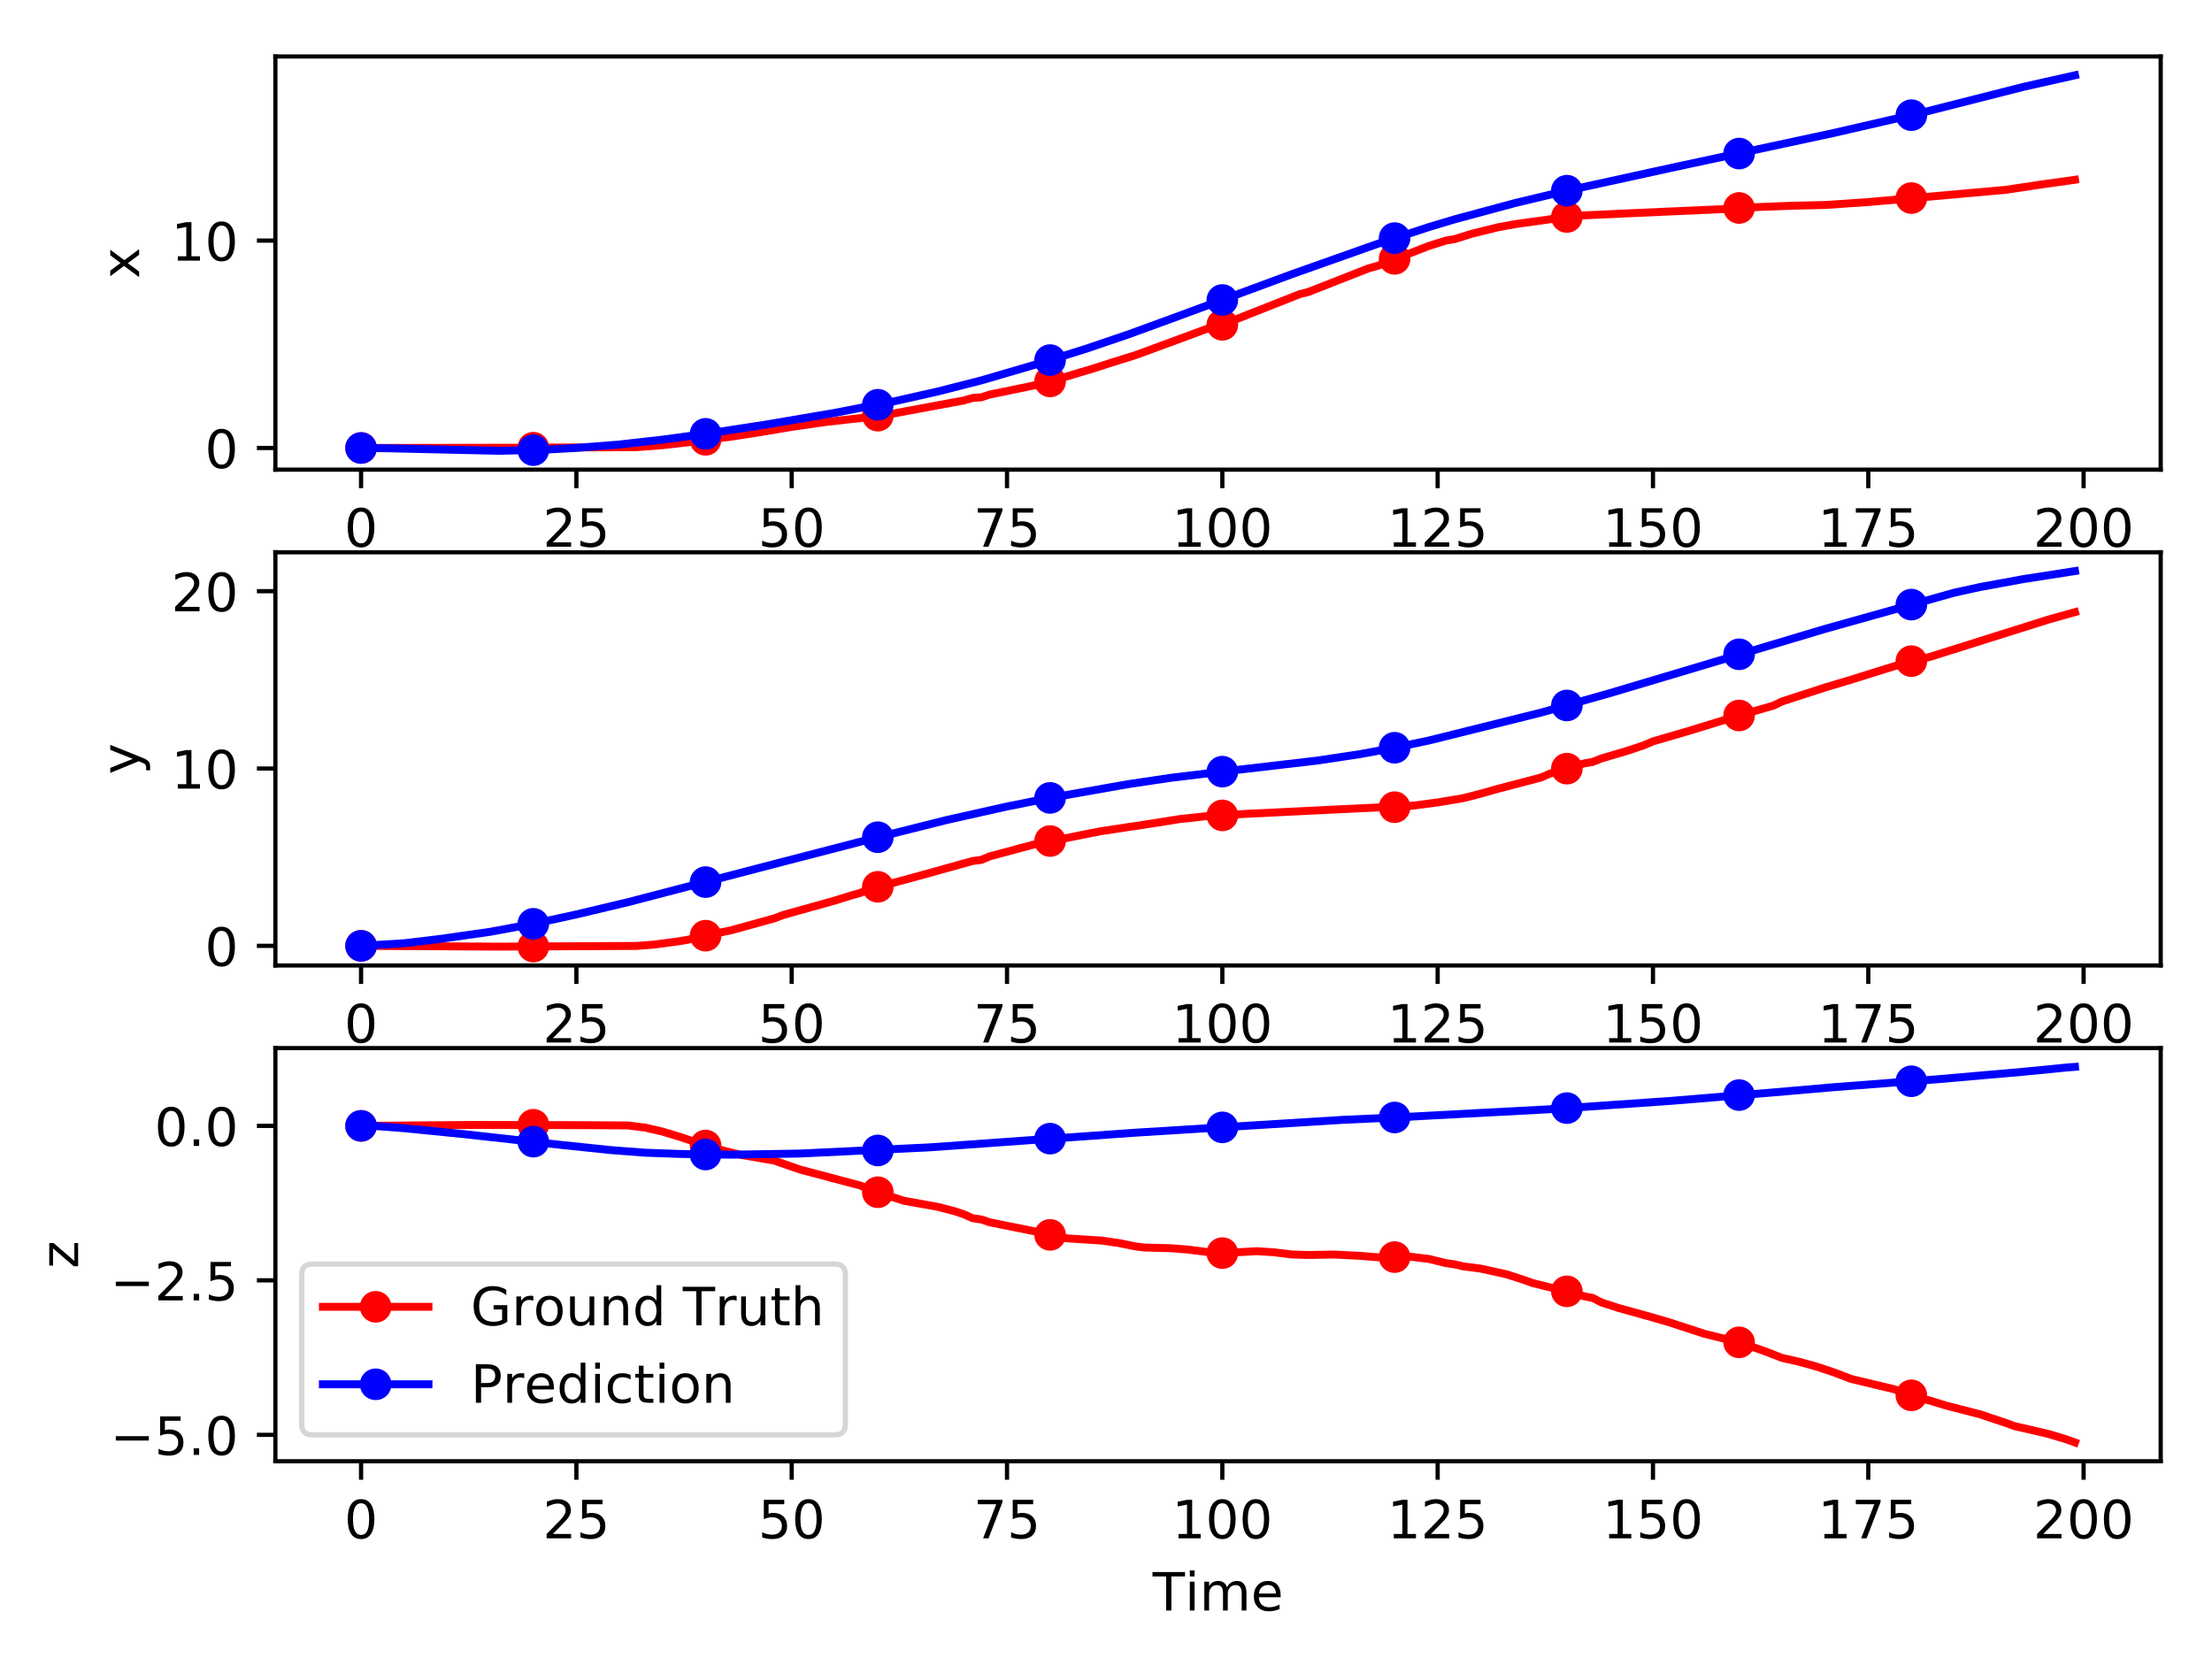 <?xml version="1.0" encoding="utf-8" standalone="no"?>
<!DOCTYPE svg PUBLIC "-//W3C//DTD SVG 1.1//EN"
  "http://www.w3.org/Graphics/SVG/1.1/DTD/svg11.dtd">
<!-- Created with matplotlib (http://matplotlib.org/) -->
<svg height="314pt" version="1.1" viewBox="0 0 419 314" width="419pt" xmlns="http://www.w3.org/2000/svg" xmlns:xlink="http://www.w3.org/1999/xlink">
 <defs>
  <style type="text/css">
*{stroke-linecap:butt;stroke-linejoin:round;}
  </style>
 </defs>
 <g id="figure_1">
  <g id="patch_1">
   <path d="M 0 314.368 
L 419.981 314.368 
L 419.981 0 
L 0 0 
z
" style="fill:#ffffff;"/>
  </g>
  <g id="axes_1">
   <g id="patch_2">
    <path d="M 52.161 88.968 
L 409.281 88.968 
L 409.281 10.7 
L 52.161 10.7 
z
" style="fill:#ffffff;"/>
   </g>
   <g id="matplotlib.axis_1">
    <g id="xtick_1">
     <g id="line2d_1">
      <defs>
       <path d="M 0 0 
L 0 3.5 
" id="m7f2a283893" style="stroke:#000000;stroke-width:0.8;"/>
      </defs>
      <g>
       <use style="stroke:#000000;stroke-width:0.8;" x="68.394" xlink:href="#m7f2a283893" y="88.968"/>
      </g>
     </g>
     <g id="text_1">
      <!-- 0 -->
      <defs>
       <path d="M 31.781 66.406 
Q 24.172 66.406 20.328 58.906 
Q 16.5 51.422 16.5 36.375 
Q 16.5 21.391 20.328 13.891 
Q 24.172 6.391 31.781 6.391 
Q 39.453 6.391 43.281 13.891 
Q 47.125 21.391 47.125 36.375 
Q 47.125 51.422 43.281 58.906 
Q 39.453 66.406 31.781 66.406 
z
M 31.781 74.219 
Q 44.047 74.219 50.516 64.516 
Q 56.984 54.828 56.984 36.375 
Q 56.984 17.969 50.516 8.266 
Q 44.047 -1.422 31.781 -1.422 
Q 19.531 -1.422 13.062 8.266 
Q 6.594 17.969 6.594 36.375 
Q 6.594 54.828 13.062 64.516 
Q 19.531 74.219 31.781 74.219 
z
" id="DejaVuSans-30"/>
      </defs>
      <g transform="translate(65.212 103.567)scale(0.1 -0.1)">
       <use xlink:href="#DejaVuSans-30"/>
      </g>
     </g>
    </g>
    <g id="xtick_2">
     <g id="line2d_2">
      <g>
       <use style="stroke:#000000;stroke-width:0.8;" x="109.179" xlink:href="#m7f2a283893" y="88.968"/>
      </g>
     </g>
     <g id="text_2">
      <!-- 25 -->
      <defs>
       <path d="M 19.188 8.297 
L 53.609 8.297 
L 53.609 0 
L 7.328 0 
L 7.328 8.297 
Q 12.938 14.109 22.625 23.891 
Q 32.328 33.688 34.812 36.531 
Q 39.547 41.844 41.422 45.531 
Q 43.312 49.219 43.312 52.781 
Q 43.312 58.594 39.234 62.25 
Q 35.156 65.922 28.609 65.922 
Q 23.969 65.922 18.812 64.312 
Q 13.672 62.703 7.812 59.422 
L 7.812 69.391 
Q 13.766 71.781 18.938 73 
Q 24.125 74.219 28.422 74.219 
Q 39.75 74.219 46.484 68.547 
Q 53.219 62.891 53.219 53.422 
Q 53.219 48.922 51.531 44.891 
Q 49.859 40.875 45.406 35.406 
Q 44.188 33.984 37.641 27.219 
Q 31.109 20.453 19.188 8.297 
z
" id="DejaVuSans-32"/>
       <path d="M 10.797 72.906 
L 49.516 72.906 
L 49.516 64.594 
L 19.828 64.594 
L 19.828 46.734 
Q 21.969 47.469 24.109 47.828 
Q 26.266 48.188 28.422 48.188 
Q 40.625 48.188 47.75 41.5 
Q 54.891 34.812 54.891 23.391 
Q 54.891 11.625 47.562 5.094 
Q 40.234 -1.422 26.906 -1.422 
Q 22.312 -1.422 17.547 -0.641 
Q 12.797 0.141 7.719 1.703 
L 7.719 11.625 
Q 12.109 9.234 16.797 8.062 
Q 21.484 6.891 26.703 6.891 
Q 35.156 6.891 40.078 11.328 
Q 45.016 15.766 45.016 23.391 
Q 45.016 31 40.078 35.438 
Q 35.156 39.891 26.703 39.891 
Q 22.75 39.891 18.812 39.016 
Q 14.891 38.141 10.797 36.281 
z
" id="DejaVuSans-35"/>
      </defs>
      <g transform="translate(102.817 103.567)scale(0.1 -0.1)">
       <use xlink:href="#DejaVuSans-32"/>
       <use x="63.623" xlink:href="#DejaVuSans-35"/>
      </g>
     </g>
    </g>
    <g id="xtick_3">
     <g id="line2d_3">
      <g>
       <use style="stroke:#000000;stroke-width:0.8;" x="149.965" xlink:href="#m7f2a283893" y="88.968"/>
      </g>
     </g>
     <g id="text_3">
      <!-- 50 -->
      <g transform="translate(143.603 103.567)scale(0.1 -0.1)">
       <use xlink:href="#DejaVuSans-35"/>
       <use x="63.623" xlink:href="#DejaVuSans-30"/>
      </g>
     </g>
    </g>
    <g id="xtick_4">
     <g id="line2d_4">
      <g>
       <use style="stroke:#000000;stroke-width:0.8;" x="190.751" xlink:href="#m7f2a283893" y="88.968"/>
      </g>
     </g>
     <g id="text_4">
      <!-- 75 -->
      <defs>
       <path d="M 8.203 72.906 
L 55.078 72.906 
L 55.078 68.703 
L 28.609 0 
L 18.312 0 
L 43.219 64.594 
L 8.203 64.594 
z
" id="DejaVuSans-37"/>
      </defs>
      <g transform="translate(184.388 103.567)scale(0.1 -0.1)">
       <use xlink:href="#DejaVuSans-37"/>
       <use x="63.623" xlink:href="#DejaVuSans-35"/>
      </g>
     </g>
    </g>
    <g id="xtick_5">
     <g id="line2d_5">
      <g>
       <use style="stroke:#000000;stroke-width:0.8;" x="231.537" xlink:href="#m7f2a283893" y="88.968"/>
      </g>
     </g>
     <g id="text_5">
      <!-- 100 -->
      <defs>
       <path d="M 12.406 8.297 
L 28.516 8.297 
L 28.516 63.922 
L 10.984 60.406 
L 10.984 69.391 
L 28.422 72.906 
L 38.281 72.906 
L 38.281 8.297 
L 54.391 8.297 
L 54.391 0 
L 12.406 0 
z
" id="DejaVuSans-31"/>
      </defs>
      <g transform="translate(221.993 103.567)scale(0.1 -0.1)">
       <use xlink:href="#DejaVuSans-31"/>
       <use x="63.623" xlink:href="#DejaVuSans-30"/>
       <use x="127.246" xlink:href="#DejaVuSans-30"/>
      </g>
     </g>
    </g>
    <g id="xtick_6">
     <g id="line2d_6">
      <g>
       <use style="stroke:#000000;stroke-width:0.8;" x="272.322" xlink:href="#m7f2a283893" y="88.968"/>
      </g>
     </g>
     <g id="text_6">
      <!-- 125 -->
      <g transform="translate(262.779 103.567)scale(0.1 -0.1)">
       <use xlink:href="#DejaVuSans-31"/>
       <use x="63.623" xlink:href="#DejaVuSans-32"/>
       <use x="127.246" xlink:href="#DejaVuSans-35"/>
      </g>
     </g>
    </g>
    <g id="xtick_7">
     <g id="line2d_7">
      <g>
       <use style="stroke:#000000;stroke-width:0.8;" x="313.108" xlink:href="#m7f2a283893" y="88.968"/>
      </g>
     </g>
     <g id="text_7">
      <!-- 150 -->
      <g transform="translate(303.564 103.567)scale(0.1 -0.1)">
       <use xlink:href="#DejaVuSans-31"/>
       <use x="63.623" xlink:href="#DejaVuSans-35"/>
       <use x="127.246" xlink:href="#DejaVuSans-30"/>
      </g>
     </g>
    </g>
    <g id="xtick_8">
     <g id="line2d_8">
      <g>
       <use style="stroke:#000000;stroke-width:0.8;" x="353.894" xlink:href="#m7f2a283893" y="88.968"/>
      </g>
     </g>
     <g id="text_8">
      <!-- 175 -->
      <g transform="translate(344.35 103.567)scale(0.1 -0.1)">
       <use xlink:href="#DejaVuSans-31"/>
       <use x="63.623" xlink:href="#DejaVuSans-37"/>
       <use x="127.246" xlink:href="#DejaVuSans-35"/>
      </g>
     </g>
    </g>
    <g id="xtick_9">
     <g id="line2d_9">
      <g>
       <use style="stroke:#000000;stroke-width:0.8;" x="394.68" xlink:href="#m7f2a283893" y="88.968"/>
      </g>
     </g>
     <g id="text_9">
      <!-- 200 -->
      <g transform="translate(385.136 103.567)scale(0.1 -0.1)">
       <use xlink:href="#DejaVuSans-32"/>
       <use x="63.623" xlink:href="#DejaVuSans-30"/>
       <use x="127.246" xlink:href="#DejaVuSans-30"/>
      </g>
     </g>
    </g>
    <g id="text_10">
     <!-- Time -->
     <defs>
      <path d="M -0.297 72.906 
L 61.375 72.906 
L 61.375 64.594 
L 35.5 64.594 
L 35.5 0 
L 25.594 0 
L 25.594 64.594 
L -0.297 64.594 
z
" id="DejaVuSans-54"/>
      <path d="M 9.422 54.688 
L 18.406 54.688 
L 18.406 0 
L 9.422 0 
z
M 9.422 75.984 
L 18.406 75.984 
L 18.406 64.594 
L 9.422 64.594 
z
" id="DejaVuSans-69"/>
      <path d="M 52 44.188 
Q 55.375 50.25 60.062 53.125 
Q 64.75 56 71.094 56 
Q 79.641 56 84.281 50.016 
Q 88.922 44.047 88.922 33.016 
L 88.922 0 
L 79.891 0 
L 79.891 32.719 
Q 79.891 40.578 77.094 44.375 
Q 74.312 48.188 68.609 48.188 
Q 61.625 48.188 57.562 43.547 
Q 53.516 38.922 53.516 30.906 
L 53.516 0 
L 44.484 0 
L 44.484 32.719 
Q 44.484 40.625 41.703 44.406 
Q 38.922 48.188 33.109 48.188 
Q 26.219 48.188 22.156 43.531 
Q 18.109 38.875 18.109 30.906 
L 18.109 0 
L 9.078 0 
L 9.078 54.688 
L 18.109 54.688 
L 18.109 46.188 
Q 21.188 51.219 25.484 53.609 
Q 29.781 56 35.688 56 
Q 41.656 56 45.828 52.969 
Q 50 49.953 52 44.188 
z
" id="DejaVuSans-6d"/>
      <path d="M 56.203 29.594 
L 56.203 25.203 
L 14.891 25.203 
Q 15.484 15.922 20.484 11.062 
Q 25.484 6.203 34.422 6.203 
Q 39.594 6.203 44.453 7.469 
Q 49.312 8.734 54.109 11.281 
L 54.109 2.781 
Q 49.266 0.734 44.188 -0.344 
Q 39.109 -1.422 33.891 -1.422 
Q 20.797 -1.422 13.156 6.188 
Q 5.516 13.812 5.516 26.812 
Q 5.516 40.234 12.766 48.109 
Q 20.016 56 32.328 56 
Q 43.359 56 49.781 48.891 
Q 56.203 41.797 56.203 29.594 
z
M 47.219 32.234 
Q 47.125 39.594 43.094 43.984 
Q 39.062 48.391 32.422 48.391 
Q 24.906 48.391 20.391 44.141 
Q 15.875 39.891 15.188 32.172 
z
" id="DejaVuSans-65"/>
     </defs>
     <g transform="translate(218.333 117.245)scale(0.1 -0.1)">
      <use xlink:href="#DejaVuSans-54"/>
      <use x="61.037" xlink:href="#DejaVuSans-69"/>
      <use x="88.82" xlink:href="#DejaVuSans-6d"/>
      <use x="186.232" xlink:href="#DejaVuSans-65"/>
     </g>
    </g>
   </g>
   <g id="matplotlib.axis_2">
    <g id="ytick_1">
     <g id="line2d_10">
      <defs>
       <path d="M 0 0 
L -3.5 0 
" id="m78c0cafad2" style="stroke:#000000;stroke-width:0.8;"/>
      </defs>
      <g>
       <use style="stroke:#000000;stroke-width:0.8;" x="52.161" xlink:href="#m78c0cafad2" y="84.863"/>
      </g>
     </g>
     <g id="text_11">
      <!-- 0 -->
      <g transform="translate(38.798 88.663)scale(0.1 -0.1)">
       <use xlink:href="#DejaVuSans-30"/>
      </g>
     </g>
    </g>
    <g id="ytick_2">
     <g id="line2d_11">
      <g>
       <use style="stroke:#000000;stroke-width:0.8;" x="52.161" xlink:href="#m78c0cafad2" y="45.576"/>
      </g>
     </g>
     <g id="text_12">
      <!-- 10 -->
      <g transform="translate(32.436 49.376)scale(0.1 -0.1)">
       <use xlink:href="#DejaVuSans-31"/>
       <use x="63.623" xlink:href="#DejaVuSans-30"/>
      </g>
     </g>
    </g>
    <g id="text_13">
     <!-- x -->
     <defs>
      <path d="M 54.891 54.688 
L 35.109 28.078 
L 55.906 0 
L 45.312 0 
L 29.391 21.484 
L 13.484 0 
L 2.875 0 
L 24.125 28.609 
L 4.688 54.688 
L 15.281 54.688 
L 29.781 35.203 
L 44.281 54.688 
z
" id="DejaVuSans-78"/>
     </defs>
     <g transform="translate(26.356 52.793)rotate(-90)scale(0.1 -0.1)">
      <use xlink:href="#DejaVuSans-78"/>
     </g>
    </g>
   </g>
   <g id="line2d_12">
    <path clip-path="url(#p1222dc8f9f)" d="M 68.394 84.863 
L 99.391 84.812 
L 120.599 84.705 
L 125.494 84.336 
L 130.388 83.782 
L 133.651 83.317 
L 138.545 82.718 
L 143.439 81.96 
L 149.965 80.863 
L 156.491 79.926 
L 163.017 79.198 
L 164.648 78.909 
L 167.911 78.581 
L 182.594 75.858 
L 184.225 75.387 
L 185.857 75.268 
L 187.488 74.743 
L 195.645 73.063 
L 198.908 72.251 
L 207.065 69.814 
L 210.328 68.76 
L 215.222 67.232 
L 229.905 61.818 
L 231.537 61.529 
L 234.8 60.22 
L 246.22 55.711 
L 247.851 55.304 
L 259.271 50.82 
L 260.902 50.376 
L 270.691 46.573 
L 273.954 45.557 
L 275.585 45.286 
L 278.848 44.264 
L 283.742 43.058 
L 287.005 42.458 
L 296.794 41.103 
L 300.057 40.797 
L 308.214 40.421 
L 326.16 39.626 
L 331.054 39.299 
L 339.211 38.982 
L 345.737 38.826 
L 353.894 38.28 
L 379.997 35.953 
L 386.522 34.97 
L 393.048 34.054 
L 393.048 34.054 
" style="fill:none;stroke:#ff0000;stroke-linecap:square;stroke-width:1.5;"/>
    <defs>
     <path d="M 0 2.5 
C 0.663 2.5 1.299 2.237 1.768 1.768 
C 2.237 1.299 2.5 0.663 2.5 0 
C 2.5 -0.663 2.237 -1.299 1.768 -1.768 
C 1.299 -2.237 0.663 -2.5 0 -2.5 
C -0.663 -2.5 -1.299 -2.237 -1.768 -1.768 
C -2.237 -1.299 -2.5 -0.663 -2.5 0 
C -2.5 0.663 -2.237 1.299 -1.768 1.768 
C -1.299 2.237 -0.663 2.5 0 2.5 
z
" id="mab4c5eee53" style="stroke:#ff0000;"/>
    </defs>
    <g clip-path="url(#p1222dc8f9f)">
     <use style="fill:#ff0000;stroke:#ff0000;" x="68.394" xlink:href="#mab4c5eee53" y="84.863"/>
     <use style="fill:#ff0000;stroke:#ff0000;" x="101.022" xlink:href="#mab4c5eee53" y="84.811"/>
     <use style="fill:#ff0000;stroke:#ff0000;" x="133.651" xlink:href="#mab4c5eee53" y="83.317"/>
     <use style="fill:#ff0000;stroke:#ff0000;" x="166.279" xlink:href="#mab4c5eee53" y="78.741"/>
     <use style="fill:#ff0000;stroke:#ff0000;" x="198.908" xlink:href="#mab4c5eee53" y="72.251"/>
     <use style="fill:#ff0000;stroke:#ff0000;" x="231.537" xlink:href="#mab4c5eee53" y="61.529"/>
     <use style="fill:#ff0000;stroke:#ff0000;" x="264.165" xlink:href="#mab4c5eee53" y="49.039"/>
     <use style="fill:#ff0000;stroke:#ff0000;" x="296.794" xlink:href="#mab4c5eee53" y="41.103"/>
     <use style="fill:#ff0000;stroke:#ff0000;" x="329.422" xlink:href="#mab4c5eee53" y="39.395"/>
     <use style="fill:#ff0000;stroke:#ff0000;" x="362.051" xlink:href="#mab4c5eee53" y="37.522"/>
    </g>
   </g>
   <g id="line2d_13">
    <path clip-path="url(#p1222dc8f9f)" d="M 68.394 84.863 
L 73.288 84.916 
L 94.497 85.401 
L 102.654 85.217 
L 109.179 84.85 
L 117.337 84.203 
L 125.494 83.285 
L 133.651 82.18 
L 145.071 80.432 
L 158.122 78.211 
L 169.542 75.985 
L 177.699 74.147 
L 185.857 72.066 
L 195.645 69.207 
L 205.434 66.164 
L 213.591 63.397 
L 221.748 60.424 
L 244.588 51.984 
L 260.902 46.207 
L 270.691 43.003 
L 275.585 41.536 
L 287.005 38.455 
L 296.794 36.122 
L 316.371 31.838 
L 347.368 25.185 
L 363.682 21.428 
L 373.471 18.949 
L 383.26 16.46 
L 393.048 14.258 
L 393.048 14.258 
" style="fill:none;stroke:#0000ff;stroke-linecap:square;stroke-width:1.5;"/>
    <defs>
     <path d="M 0 2.5 
C 0.663 2.5 1.299 2.237 1.768 1.768 
C 2.237 1.299 2.5 0.663 2.5 0 
C 2.5 -0.663 2.237 -1.299 1.768 -1.768 
C 1.299 -2.237 0.663 -2.5 0 -2.5 
C -0.663 -2.5 -1.299 -2.237 -1.768 -1.768 
C -2.237 -1.299 -2.5 -0.663 -2.5 0 
C -2.5 0.663 -2.237 1.299 -1.768 1.768 
C -1.299 2.237 -0.663 2.5 0 2.5 
z
" id="m7a06285746" style="stroke:#0000ff;"/>
    </defs>
    <g clip-path="url(#p1222dc8f9f)">
     <use style="fill:#0000ff;stroke:#0000ff;" x="68.394" xlink:href="#m7a06285746" y="84.863"/>
     <use style="fill:#0000ff;stroke:#0000ff;" x="101.022" xlink:href="#m7a06285746" y="85.276"/>
     <use style="fill:#0000ff;stroke:#0000ff;" x="133.651" xlink:href="#m7a06285746" y="82.18"/>
     <use style="fill:#0000ff;stroke:#0000ff;" x="166.279" xlink:href="#m7a06285746" y="76.673"/>
     <use style="fill:#0000ff;stroke:#0000ff;" x="198.908" xlink:href="#m7a06285746" y="68.214"/>
     <use style="fill:#0000ff;stroke:#0000ff;" x="231.537" xlink:href="#m7a06285746" y="56.826"/>
     <use style="fill:#0000ff;stroke:#0000ff;" x="264.165" xlink:href="#m7a06285746" y="45.107"/>
     <use style="fill:#0000ff;stroke:#0000ff;" x="296.794" xlink:href="#m7a06285746" y="36.122"/>
     <use style="fill:#0000ff;stroke:#0000ff;" x="329.422" xlink:href="#m7a06285746" y="29.088"/>
     <use style="fill:#0000ff;stroke:#0000ff;" x="362.051" xlink:href="#m7a06285746" y="21.814"/>
    </g>
   </g>
   <g id="patch_3">
    <path d="M 52.161 88.968 
L 52.161 10.7 
" style="fill:none;stroke:#000000;stroke-linecap:square;stroke-linejoin:miter;stroke-width:0.8;"/>
   </g>
   <g id="patch_4">
    <path d="M 409.281 88.968 
L 409.281 10.7 
" style="fill:none;stroke:#000000;stroke-linecap:square;stroke-linejoin:miter;stroke-width:0.8;"/>
   </g>
   <g id="patch_5">
    <path d="M 52.161 88.968 
L 409.281 88.968 
" style="fill:none;stroke:#000000;stroke-linecap:square;stroke-linejoin:miter;stroke-width:0.8;"/>
   </g>
   <g id="patch_6">
    <path d="M 52.161 10.7 
L 409.281 10.7 
" style="fill:none;stroke:#000000;stroke-linecap:square;stroke-linejoin:miter;stroke-width:0.8;"/>
   </g>
  </g>
  <g id="axes_2">
   <g id="patch_7">
    <path d="M 52.161 182.89 
L 409.281 182.89 
L 409.281 104.622 
L 52.161 104.622 
z
" style="fill:#ffffff;"/>
   </g>
   <g id="matplotlib.axis_3">
    <g id="xtick_10">
     <g id="line2d_14">
      <g>
       <use style="stroke:#000000;stroke-width:0.8;" x="68.394" xlink:href="#m7f2a283893" y="182.89"/>
      </g>
     </g>
     <g id="text_14">
      <!-- 0 -->
      <g transform="translate(65.212 197.489)scale(0.1 -0.1)">
       <use xlink:href="#DejaVuSans-30"/>
      </g>
     </g>
    </g>
    <g id="xtick_11">
     <g id="line2d_15">
      <g>
       <use style="stroke:#000000;stroke-width:0.8;" x="109.179" xlink:href="#m7f2a283893" y="182.89"/>
      </g>
     </g>
     <g id="text_15">
      <!-- 25 -->
      <g transform="translate(102.817 197.489)scale(0.1 -0.1)">
       <use xlink:href="#DejaVuSans-32"/>
       <use x="63.623" xlink:href="#DejaVuSans-35"/>
      </g>
     </g>
    </g>
    <g id="xtick_12">
     <g id="line2d_16">
      <g>
       <use style="stroke:#000000;stroke-width:0.8;" x="149.965" xlink:href="#m7f2a283893" y="182.89"/>
      </g>
     </g>
     <g id="text_16">
      <!-- 50 -->
      <g transform="translate(143.603 197.489)scale(0.1 -0.1)">
       <use xlink:href="#DejaVuSans-35"/>
       <use x="63.623" xlink:href="#DejaVuSans-30"/>
      </g>
     </g>
    </g>
    <g id="xtick_13">
     <g id="line2d_17">
      <g>
       <use style="stroke:#000000;stroke-width:0.8;" x="190.751" xlink:href="#m7f2a283893" y="182.89"/>
      </g>
     </g>
     <g id="text_17">
      <!-- 75 -->
      <g transform="translate(184.388 197.489)scale(0.1 -0.1)">
       <use xlink:href="#DejaVuSans-37"/>
       <use x="63.623" xlink:href="#DejaVuSans-35"/>
      </g>
     </g>
    </g>
    <g id="xtick_14">
     <g id="line2d_18">
      <g>
       <use style="stroke:#000000;stroke-width:0.8;" x="231.537" xlink:href="#m7f2a283893" y="182.89"/>
      </g>
     </g>
     <g id="text_18">
      <!-- 100 -->
      <g transform="translate(221.993 197.489)scale(0.1 -0.1)">
       <use xlink:href="#DejaVuSans-31"/>
       <use x="63.623" xlink:href="#DejaVuSans-30"/>
       <use x="127.246" xlink:href="#DejaVuSans-30"/>
      </g>
     </g>
    </g>
    <g id="xtick_15">
     <g id="line2d_19">
      <g>
       <use style="stroke:#000000;stroke-width:0.8;" x="272.322" xlink:href="#m7f2a283893" y="182.89"/>
      </g>
     </g>
     <g id="text_19">
      <!-- 125 -->
      <g transform="translate(262.779 197.489)scale(0.1 -0.1)">
       <use xlink:href="#DejaVuSans-31"/>
       <use x="63.623" xlink:href="#DejaVuSans-32"/>
       <use x="127.246" xlink:href="#DejaVuSans-35"/>
      </g>
     </g>
    </g>
    <g id="xtick_16">
     <g id="line2d_20">
      <g>
       <use style="stroke:#000000;stroke-width:0.8;" x="313.108" xlink:href="#m7f2a283893" y="182.89"/>
      </g>
     </g>
     <g id="text_20">
      <!-- 150 -->
      <g transform="translate(303.564 197.489)scale(0.1 -0.1)">
       <use xlink:href="#DejaVuSans-31"/>
       <use x="63.623" xlink:href="#DejaVuSans-35"/>
       <use x="127.246" xlink:href="#DejaVuSans-30"/>
      </g>
     </g>
    </g>
    <g id="xtick_17">
     <g id="line2d_21">
      <g>
       <use style="stroke:#000000;stroke-width:0.8;" x="353.894" xlink:href="#m7f2a283893" y="182.89"/>
      </g>
     </g>
     <g id="text_21">
      <!-- 175 -->
      <g transform="translate(344.35 197.489)scale(0.1 -0.1)">
       <use xlink:href="#DejaVuSans-31"/>
       <use x="63.623" xlink:href="#DejaVuSans-37"/>
       <use x="127.246" xlink:href="#DejaVuSans-35"/>
      </g>
     </g>
    </g>
    <g id="xtick_18">
     <g id="line2d_22">
      <g>
       <use style="stroke:#000000;stroke-width:0.8;" x="394.68" xlink:href="#m7f2a283893" y="182.89"/>
      </g>
     </g>
     <g id="text_22">
      <!-- 200 -->
      <g transform="translate(385.136 197.489)scale(0.1 -0.1)">
       <use xlink:href="#DejaVuSans-32"/>
       <use x="63.623" xlink:href="#DejaVuSans-30"/>
       <use x="127.246" xlink:href="#DejaVuSans-30"/>
      </g>
     </g>
    </g>
    <g id="text_23">
     <!-- Time -->
     <g transform="translate(218.333 211.167)scale(0.1 -0.1)">
      <use xlink:href="#DejaVuSans-54"/>
      <use x="61.037" xlink:href="#DejaVuSans-69"/>
      <use x="88.82" xlink:href="#DejaVuSans-6d"/>
      <use x="186.232" xlink:href="#DejaVuSans-65"/>
     </g>
    </g>
   </g>
   <g id="matplotlib.axis_4">
    <g id="ytick_3">
     <g id="line2d_23">
      <g>
       <use style="stroke:#000000;stroke-width:0.8;" x="52.161" xlink:href="#m78c0cafad2" y="179.176"/>
      </g>
     </g>
     <g id="text_24">
      <!-- 0 -->
      <g transform="translate(38.798 182.975)scale(0.1 -0.1)">
       <use xlink:href="#DejaVuSans-30"/>
      </g>
     </g>
    </g>
    <g id="ytick_4">
     <g id="line2d_24">
      <g>
       <use style="stroke:#000000;stroke-width:0.8;" x="52.161" xlink:href="#m78c0cafad2" y="145.583"/>
      </g>
     </g>
     <g id="text_25">
      <!-- 10 -->
      <g transform="translate(32.436 149.383)scale(0.1 -0.1)">
       <use xlink:href="#DejaVuSans-31"/>
       <use x="63.623" xlink:href="#DejaVuSans-30"/>
      </g>
     </g>
    </g>
    <g id="ytick_5">
     <g id="line2d_25">
      <g>
       <use style="stroke:#000000;stroke-width:0.8;" x="52.161" xlink:href="#m78c0cafad2" y="111.991"/>
      </g>
     </g>
     <g id="text_26">
      <!-- 20 -->
      <g transform="translate(32.436 115.79)scale(0.1 -0.1)">
       <use xlink:href="#DejaVuSans-32"/>
       <use x="63.623" xlink:href="#DejaVuSans-30"/>
      </g>
     </g>
    </g>
    <g id="text_27">
     <!-- y -->
     <defs>
      <path d="M 32.172 -5.078 
Q 28.375 -14.844 24.75 -17.812 
Q 21.141 -20.797 15.094 -20.797 
L 7.906 -20.797 
L 7.906 -13.281 
L 13.188 -13.281 
Q 16.891 -13.281 18.938 -11.516 
Q 21 -9.766 23.484 -3.219 
L 25.094 0.875 
L 2.984 54.688 
L 12.5 54.688 
L 29.594 11.922 
L 46.688 54.688 
L 56.203 54.688 
z
" id="DejaVuSans-79"/>
     </defs>
     <g transform="translate(26.356 146.715)rotate(-90)scale(0.1 -0.1)">
      <use xlink:href="#DejaVuSans-79"/>
     </g>
    </g>
   </g>
   <g id="line2d_26">
    <path clip-path="url(#pd31ba1b243)" d="M 68.394 179.176 
L 94.497 179.326 
L 120.599 179.192 
L 123.862 178.944 
L 128.757 178.287 
L 130.388 178.001 
L 132.019 177.565 
L 138.545 176.214 
L 146.702 173.96 
L 148.334 173.336 
L 158.122 170.603 
L 161.385 169.587 
L 163.017 169.131 
L 164.648 168.449 
L 172.805 166.275 
L 184.225 163.105 
L 185.857 162.901 
L 187.488 162.218 
L 195.645 160.034 
L 205.434 158.061 
L 208.697 157.432 
L 218.485 155.956 
L 223.38 155.173 
L 228.274 154.639 
L 236.431 154.151 
L 267.428 152.645 
L 272.322 152.006 
L 277.217 151.186 
L 280.48 150.348 
L 283.742 149.425 
L 291.9 147.289 
L 293.531 146.57 
L 300.057 144.621 
L 301.688 144.34 
L 303.32 143.682 
L 308.214 142.243 
L 311.477 141.146 
L 313.108 140.439 
L 319.634 138.54 
L 329.422 135.536 
L 332.685 134.601 
L 335.948 133.658 
L 337.58 132.87 
L 345.737 130.223 
L 350.631 128.761 
L 357.157 126.713 
L 363.682 124.751 
L 365.314 124.517 
L 388.154 117.326 
L 393.048 115.957 
L 393.048 115.957 
" style="fill:none;stroke:#ff0000;stroke-linecap:square;stroke-width:1.5;"/>
    <g clip-path="url(#pd31ba1b243)">
     <use style="fill:#ff0000;stroke:#ff0000;" x="68.394" xlink:href="#mab4c5eee53" y="179.176"/>
     <use style="fill:#ff0000;stroke:#ff0000;" x="101.022" xlink:href="#mab4c5eee53" y="179.314"/>
     <use style="fill:#ff0000;stroke:#ff0000;" x="133.651" xlink:href="#mab4c5eee53" y="177.25"/>
     <use style="fill:#ff0000;stroke:#ff0000;" x="166.279" xlink:href="#mab4c5eee53" y="167.993"/>
     <use style="fill:#ff0000;stroke:#ff0000;" x="198.908" xlink:href="#mab4c5eee53" y="159.319"/>
     <use style="fill:#ff0000;stroke:#ff0000;" x="231.537" xlink:href="#mab4c5eee53" y="154.465"/>
     <use style="fill:#ff0000;stroke:#ff0000;" x="264.165" xlink:href="#mab4c5eee53" y="152.909"/>
     <use style="fill:#ff0000;stroke:#ff0000;" x="296.794" xlink:href="#mab4c5eee53" y="145.609"/>
     <use style="fill:#ff0000;stroke:#ff0000;" x="329.422" xlink:href="#mab4c5eee53" y="135.536"/>
     <use style="fill:#ff0000;stroke:#ff0000;" x="362.051" xlink:href="#mab4c5eee53" y="125.241"/>
    </g>
   </g>
   <g id="line2d_27">
    <path clip-path="url(#pd31ba1b243)" d="M 68.394 179.176 
L 76.551 178.684 
L 83.077 177.905 
L 92.865 176.515 
L 101.022 175.001 
L 109.179 173.223 
L 118.968 170.897 
L 146.702 163.665 
L 164.648 159.018 
L 179.331 155.335 
L 190.751 152.774 
L 198.908 151.152 
L 213.591 148.562 
L 221.748 147.346 
L 229.905 146.362 
L 249.482 144.083 
L 257.64 142.857 
L 264.165 141.647 
L 270.691 140.271 
L 291.9 134.991 
L 304.951 131.304 
L 319.634 126.93 
L 345.737 119.124 
L 370.208 112.269 
L 375.102 111.197 
L 383.26 109.703 
L 393.048 108.18 
L 393.048 108.18 
" style="fill:none;stroke:#0000ff;stroke-linecap:square;stroke-width:1.5;"/>
    <g clip-path="url(#pd31ba1b243)">
     <use style="fill:#0000ff;stroke:#0000ff;" x="68.394" xlink:href="#m7a06285746" y="179.176"/>
     <use style="fill:#0000ff;stroke:#0000ff;" x="101.022" xlink:href="#m7a06285746" y="175.001"/>
     <use style="fill:#0000ff;stroke:#0000ff;" x="133.651" xlink:href="#m7a06285746" y="167.102"/>
     <use style="fill:#0000ff;stroke:#0000ff;" x="166.279" xlink:href="#m7a06285746" y="158.599"/>
     <use style="fill:#0000ff;stroke:#0000ff;" x="198.908" xlink:href="#m7a06285746" y="151.152"/>
     <use style="fill:#0000ff;stroke:#0000ff;" x="231.537" xlink:href="#m7a06285746" y="146.179"/>
     <use style="fill:#0000ff;stroke:#0000ff;" x="264.165" xlink:href="#m7a06285746" y="141.647"/>
     <use style="fill:#0000ff;stroke:#0000ff;" x="296.794" xlink:href="#m7a06285746" y="133.641"/>
     <use style="fill:#0000ff;stroke:#0000ff;" x="329.422" xlink:href="#m7a06285746" y="123.946"/>
     <use style="fill:#0000ff;stroke:#0000ff;" x="362.051" xlink:href="#m7a06285746" y="114.534"/>
    </g>
   </g>
   <g id="patch_8">
    <path d="M 52.161 182.89 
L 52.161 104.622 
" style="fill:none;stroke:#000000;stroke-linecap:square;stroke-linejoin:miter;stroke-width:0.8;"/>
   </g>
   <g id="patch_9">
    <path d="M 409.281 182.89 
L 409.281 104.622 
" style="fill:none;stroke:#000000;stroke-linecap:square;stroke-linejoin:miter;stroke-width:0.8;"/>
   </g>
   <g id="patch_10">
    <path d="M 52.161 182.89 
L 409.281 182.89 
" style="fill:none;stroke:#000000;stroke-linecap:square;stroke-linejoin:miter;stroke-width:0.8;"/>
   </g>
   <g id="patch_11">
    <path d="M 52.161 104.622 
L 409.281 104.622 
" style="fill:none;stroke:#000000;stroke-linecap:square;stroke-linejoin:miter;stroke-width:0.8;"/>
   </g>
  </g>
  <g id="axes_3">
   <g id="patch_12">
    <path d="M 52.161 276.812 
L 409.281 276.812 
L 409.281 198.544 
L 52.161 198.544 
z
" style="fill:#ffffff;"/>
   </g>
   <g id="matplotlib.axis_5">
    <g id="xtick_19">
     <g id="line2d_28">
      <g>
       <use style="stroke:#000000;stroke-width:0.8;" x="68.394" xlink:href="#m7f2a283893" y="276.812"/>
      </g>
     </g>
     <g id="text_28">
      <!-- 0 -->
      <g transform="translate(65.212 291.41)scale(0.1 -0.1)">
       <use xlink:href="#DejaVuSans-30"/>
      </g>
     </g>
    </g>
    <g id="xtick_20">
     <g id="line2d_29">
      <g>
       <use style="stroke:#000000;stroke-width:0.8;" x="109.179" xlink:href="#m7f2a283893" y="276.812"/>
      </g>
     </g>
     <g id="text_29">
      <!-- 25 -->
      <g transform="translate(102.817 291.41)scale(0.1 -0.1)">
       <use xlink:href="#DejaVuSans-32"/>
       <use x="63.623" xlink:href="#DejaVuSans-35"/>
      </g>
     </g>
    </g>
    <g id="xtick_21">
     <g id="line2d_30">
      <g>
       <use style="stroke:#000000;stroke-width:0.8;" x="149.965" xlink:href="#m7f2a283893" y="276.812"/>
      </g>
     </g>
     <g id="text_30">
      <!-- 50 -->
      <g transform="translate(143.603 291.41)scale(0.1 -0.1)">
       <use xlink:href="#DejaVuSans-35"/>
       <use x="63.623" xlink:href="#DejaVuSans-30"/>
      </g>
     </g>
    </g>
    <g id="xtick_22">
     <g id="line2d_31">
      <g>
       <use style="stroke:#000000;stroke-width:0.8;" x="190.751" xlink:href="#m7f2a283893" y="276.812"/>
      </g>
     </g>
     <g id="text_31">
      <!-- 75 -->
      <g transform="translate(184.388 291.41)scale(0.1 -0.1)">
       <use xlink:href="#DejaVuSans-37"/>
       <use x="63.623" xlink:href="#DejaVuSans-35"/>
      </g>
     </g>
    </g>
    <g id="xtick_23">
     <g id="line2d_32">
      <g>
       <use style="stroke:#000000;stroke-width:0.8;" x="231.537" xlink:href="#m7f2a283893" y="276.812"/>
      </g>
     </g>
     <g id="text_32">
      <!-- 100 -->
      <g transform="translate(221.993 291.41)scale(0.1 -0.1)">
       <use xlink:href="#DejaVuSans-31"/>
       <use x="63.623" xlink:href="#DejaVuSans-30"/>
       <use x="127.246" xlink:href="#DejaVuSans-30"/>
      </g>
     </g>
    </g>
    <g id="xtick_24">
     <g id="line2d_33">
      <g>
       <use style="stroke:#000000;stroke-width:0.8;" x="272.322" xlink:href="#m7f2a283893" y="276.812"/>
      </g>
     </g>
     <g id="text_33">
      <!-- 125 -->
      <g transform="translate(262.779 291.41)scale(0.1 -0.1)">
       <use xlink:href="#DejaVuSans-31"/>
       <use x="63.623" xlink:href="#DejaVuSans-32"/>
       <use x="127.246" xlink:href="#DejaVuSans-35"/>
      </g>
     </g>
    </g>
    <g id="xtick_25">
     <g id="line2d_34">
      <g>
       <use style="stroke:#000000;stroke-width:0.8;" x="313.108" xlink:href="#m7f2a283893" y="276.812"/>
      </g>
     </g>
     <g id="text_34">
      <!-- 150 -->
      <g transform="translate(303.564 291.41)scale(0.1 -0.1)">
       <use xlink:href="#DejaVuSans-31"/>
       <use x="63.623" xlink:href="#DejaVuSans-35"/>
       <use x="127.246" xlink:href="#DejaVuSans-30"/>
      </g>
     </g>
    </g>
    <g id="xtick_26">
     <g id="line2d_35">
      <g>
       <use style="stroke:#000000;stroke-width:0.8;" x="353.894" xlink:href="#m7f2a283893" y="276.812"/>
      </g>
     </g>
     <g id="text_35">
      <!-- 175 -->
      <g transform="translate(344.35 291.41)scale(0.1 -0.1)">
       <use xlink:href="#DejaVuSans-31"/>
       <use x="63.623" xlink:href="#DejaVuSans-37"/>
       <use x="127.246" xlink:href="#DejaVuSans-35"/>
      </g>
     </g>
    </g>
    <g id="xtick_27">
     <g id="line2d_36">
      <g>
       <use style="stroke:#000000;stroke-width:0.8;" x="394.68" xlink:href="#m7f2a283893" y="276.812"/>
      </g>
     </g>
     <g id="text_36">
      <!-- 200 -->
      <g transform="translate(385.136 291.41)scale(0.1 -0.1)">
       <use xlink:href="#DejaVuSans-32"/>
       <use x="63.623" xlink:href="#DejaVuSans-30"/>
       <use x="127.246" xlink:href="#DejaVuSans-30"/>
      </g>
     </g>
    </g>
    <g id="text_37">
     <!-- Time -->
     <g transform="translate(218.333 305.089)scale(0.1 -0.1)">
      <use xlink:href="#DejaVuSans-54"/>
      <use x="61.037" xlink:href="#DejaVuSans-69"/>
      <use x="88.82" xlink:href="#DejaVuSans-6d"/>
      <use x="186.232" xlink:href="#DejaVuSans-65"/>
     </g>
    </g>
   </g>
   <g id="matplotlib.axis_6">
    <g id="ytick_6">
     <g id="line2d_37">
      <g>
       <use style="stroke:#000000;stroke-width:0.8;" x="52.161" xlink:href="#m78c0cafad2" y="271.808"/>
      </g>
     </g>
     <g id="text_38">
      <!-- −5.0 -->
      <defs>
       <path d="M 10.594 35.5 
L 73.188 35.5 
L 73.188 27.203 
L 10.594 27.203 
z
" id="DejaVuSans-2212"/>
       <path d="M 10.688 12.406 
L 21 12.406 
L 21 0 
L 10.688 0 
z
" id="DejaVuSans-2e"/>
      </defs>
      <g transform="translate(20.878 275.608)scale(0.1 -0.1)">
       <use xlink:href="#DejaVuSans-2212"/>
       <use x="83.789" xlink:href="#DejaVuSans-35"/>
       <use x="147.412" xlink:href="#DejaVuSans-2e"/>
       <use x="179.199" xlink:href="#DejaVuSans-30"/>
      </g>
     </g>
    </g>
    <g id="ytick_7">
     <g id="line2d_38">
      <g>
       <use style="stroke:#000000;stroke-width:0.8;" x="52.161" xlink:href="#m78c0cafad2" y="242.543"/>
      </g>
     </g>
     <g id="text_39">
      <!-- −2.5 -->
      <g transform="translate(20.878 246.343)scale(0.1 -0.1)">
       <use xlink:href="#DejaVuSans-2212"/>
       <use x="83.789" xlink:href="#DejaVuSans-32"/>
       <use x="147.412" xlink:href="#DejaVuSans-2e"/>
       <use x="179.199" xlink:href="#DejaVuSans-35"/>
      </g>
     </g>
    </g>
    <g id="ytick_8">
     <g id="line2d_39">
      <g>
       <use style="stroke:#000000;stroke-width:0.8;" x="52.161" xlink:href="#m78c0cafad2" y="213.279"/>
      </g>
     </g>
     <g id="text_40">
      <!-- 0.0 -->
      <g transform="translate(29.258 217.078)scale(0.1 -0.1)">
       <use xlink:href="#DejaVuSans-30"/>
       <use x="63.623" xlink:href="#DejaVuSans-2e"/>
       <use x="95.41" xlink:href="#DejaVuSans-30"/>
      </g>
     </g>
    </g>
    <g id="text_41">
     <!-- z -->
     <defs>
      <path d="M 5.516 54.688 
L 48.188 54.688 
L 48.188 46.484 
L 14.406 7.172 
L 48.188 7.172 
L 48.188 0 
L 4.297 0 
L 4.297 8.203 
L 38.094 47.516 
L 5.516 47.516 
z
" id="DejaVuSans-7a"/>
     </defs>
     <g transform="translate(14.798 240.302)rotate(-90)scale(0.1 -0.1)">
      <use xlink:href="#DejaVuSans-7a"/>
     </g>
    </g>
   </g>
   <g id="line2d_40">
    <path clip-path="url(#p62676df2df)" d="M 68.394 213.279 
L 89.602 213.101 
L 105.917 213.131 
L 112.442 213.157 
L 118.968 213.201 
L 122.231 213.611 
L 125.494 214.365 
L 128.757 215.349 
L 133.651 216.995 
L 136.914 217.937 
L 140.177 218.74 
L 146.702 219.868 
L 149.965 221.011 
L 151.597 221.568 
L 163.017 224.595 
L 164.648 225.311 
L 171.174 227.459 
L 177.699 228.634 
L 180.962 229.485 
L 182.594 230.037 
L 184.225 230.769 
L 185.857 231.004 
L 187.488 231.549 
L 195.645 233.189 
L 198.908 233.927 
L 200.539 234.356 
L 202.171 234.592 
L 208.697 235.011 
L 211.959 235.481 
L 215.222 236.137 
L 216.854 236.33 
L 221.748 236.452 
L 225.011 236.71 
L 229.905 237.335 
L 231.537 237.381 
L 238.062 237.018 
L 241.325 237.225 
L 244.588 237.63 
L 247.851 237.739 
L 252.745 237.653 
L 257.64 237.9 
L 260.902 238.166 
L 262.534 238.23 
L 265.797 238.059 
L 267.428 238.096 
L 270.691 238.496 
L 273.954 239.29 
L 275.585 239.524 
L 277.217 239.903 
L 280.48 240.32 
L 285.374 241.399 
L 288.637 242.455 
L 290.268 243.044 
L 295.162 244.255 
L 298.425 245.101 
L 300.057 245.552 
L 301.688 245.879 
L 303.32 246.721 
L 306.582 247.778 
L 313.108 249.589 
L 316.371 250.548 
L 322.897 252.682 
L 329.422 254.286 
L 334.317 255.978 
L 337.58 257.239 
L 340.842 257.976 
L 344.105 258.884 
L 347.368 259.966 
L 350.631 261.216 
L 358.788 263.169 
L 362.051 264.323 
L 363.682 264.967 
L 365.314 265.245 
L 368.577 266.248 
L 375.102 267.933 
L 379.997 269.57 
L 381.628 270.17 
L 384.891 270.908 
L 388.154 271.679 
L 391.417 272.665 
L 393.048 273.254 
L 393.048 273.254 
" style="fill:none;stroke:#ff0000;stroke-linecap:square;stroke-width:1.5;"/>
    <g clip-path="url(#p62676df2df)">
     <use style="fill:#ff0000;stroke:#ff0000;" x="68.394" xlink:href="#mab4c5eee53" y="213.279"/>
     <use style="fill:#ff0000;stroke:#ff0000;" x="101.022" xlink:href="#mab4c5eee53" y="213.069"/>
     <use style="fill:#ff0000;stroke:#ff0000;" x="133.651" xlink:href="#mab4c5eee53" y="216.995"/>
     <use style="fill:#ff0000;stroke:#ff0000;" x="166.279" xlink:href="#mab4c5eee53" y="225.849"/>
     <use style="fill:#ff0000;stroke:#ff0000;" x="198.908" xlink:href="#mab4c5eee53" y="233.927"/>
     <use style="fill:#ff0000;stroke:#ff0000;" x="231.537" xlink:href="#mab4c5eee53" y="237.381"/>
     <use style="fill:#ff0000;stroke:#ff0000;" x="264.165" xlink:href="#mab4c5eee53" y="238.137"/>
     <use style="fill:#ff0000;stroke:#ff0000;" x="296.794" xlink:href="#mab4c5eee53" y="244.622"/>
     <use style="fill:#ff0000;stroke:#ff0000;" x="329.422" xlink:href="#mab4c5eee53" y="254.286"/>
     <use style="fill:#ff0000;stroke:#ff0000;" x="362.051" xlink:href="#mab4c5eee53" y="264.323"/>
    </g>
   </g>
   <g id="line2d_41">
    <path clip-path="url(#p62676df2df)" d="M 68.394 213.279 
L 71.657 213.35 
L 76.551 213.72 
L 87.971 214.856 
L 105.917 216.846 
L 115.705 217.867 
L 122.231 218.365 
L 128.757 218.594 
L 138.545 218.737 
L 151.597 218.518 
L 176.068 217.351 
L 194.014 216.067 
L 215.222 214.559 
L 254.377 212.136 
L 264.165 211.688 
L 293.531 210.132 
L 316.371 208.556 
L 324.528 207.887 
L 332.685 207.212 
L 339.211 206.659 
L 347.368 205.947 
L 366.945 204.453 
L 383.26 203.03 
L 391.417 202.227 
L 393.048 202.101 
L 393.048 202.101 
" style="fill:none;stroke:#0000ff;stroke-linecap:square;stroke-width:1.5;"/>
    <g clip-path="url(#p62676df2df)">
     <use style="fill:#0000ff;stroke:#0000ff;" x="68.394" xlink:href="#m7a06285746" y="213.279"/>
     <use style="fill:#0000ff;stroke:#0000ff;" x="101.022" xlink:href="#m7a06285746" y="216.272"/>
     <use style="fill:#0000ff;stroke:#0000ff;" x="133.651" xlink:href="#m7a06285746" y="218.702"/>
     <use style="fill:#0000ff;stroke:#0000ff;" x="166.279" xlink:href="#m7a06285746" y="217.937"/>
     <use style="fill:#0000ff;stroke:#0000ff;" x="198.908" xlink:href="#m7a06285746" y="215.699"/>
     <use style="fill:#0000ff;stroke:#0000ff;" x="231.537" xlink:href="#m7a06285746" y="213.563"/>
     <use style="fill:#0000ff;stroke:#0000ff;" x="264.165" xlink:href="#m7a06285746" y="211.688"/>
     <use style="fill:#0000ff;stroke:#0000ff;" x="296.794" xlink:href="#m7a06285746" y="209.915"/>
     <use style="fill:#0000ff;stroke:#0000ff;" x="329.422" xlink:href="#m7a06285746" y="207.448"/>
     <use style="fill:#0000ff;stroke:#0000ff;" x="362.051" xlink:href="#m7a06285746" y="204.829"/>
    </g>
   </g>
   <g id="patch_13">
    <path d="M 52.161 276.812 
L 52.161 198.544 
" style="fill:none;stroke:#000000;stroke-linecap:square;stroke-linejoin:miter;stroke-width:0.8;"/>
   </g>
   <g id="patch_14">
    <path d="M 409.281 276.812 
L 409.281 198.544 
" style="fill:none;stroke:#000000;stroke-linecap:square;stroke-linejoin:miter;stroke-width:0.8;"/>
   </g>
   <g id="patch_15">
    <path d="M 52.161 276.812 
L 409.281 276.812 
" style="fill:none;stroke:#000000;stroke-linecap:square;stroke-linejoin:miter;stroke-width:0.8;"/>
   </g>
   <g id="patch_16">
    <path d="M 52.161 198.544 
L 409.281 198.544 
" style="fill:none;stroke:#000000;stroke-linecap:square;stroke-linejoin:miter;stroke-width:0.8;"/>
   </g>
   <g id="legend_1">
    <g id="patch_17">
     <path d="M 59.161 271.812 
L 158.13 271.812 
Q 160.13 271.812 160.13 269.812 
L 160.13 241.456 
Q 160.13 239.456 158.13 239.456 
L 59.161 239.456 
Q 57.161 239.456 57.161 241.456 
L 57.161 269.812 
Q 57.161 271.812 59.161 271.812 
z
" style="fill:#ffffff;opacity:0.8;stroke:#cccccc;stroke-linejoin:miter;"/>
    </g>
    <g id="line2d_42">
     <path d="M 61.161 247.554 
L 81.161 247.554 
" style="fill:none;stroke:#ff0000;stroke-linecap:square;stroke-width:1.5;"/>
    </g>
    <g id="line2d_43">
     <g>
      <use style="fill:#ff0000;stroke:#ff0000;" x="71.161" xlink:href="#mab4c5eee53" y="247.554"/>
     </g>
    </g>
    <g id="text_42">
     <!-- Ground Truth -->
     <defs>
      <path d="M 59.516 10.406 
L 59.516 29.984 
L 43.406 29.984 
L 43.406 38.094 
L 69.281 38.094 
L 69.281 6.781 
Q 63.578 2.734 56.688 0.656 
Q 49.812 -1.422 42 -1.422 
Q 24.906 -1.422 15.25 8.562 
Q 5.609 18.562 5.609 36.375 
Q 5.609 54.25 15.25 64.234 
Q 24.906 74.219 42 74.219 
Q 49.125 74.219 55.547 72.453 
Q 61.969 70.703 67.391 67.281 
L 67.391 56.781 
Q 61.922 61.422 55.766 63.766 
Q 49.609 66.109 42.828 66.109 
Q 29.438 66.109 22.719 58.641 
Q 16.016 51.172 16.016 36.375 
Q 16.016 21.625 22.719 14.156 
Q 29.438 6.688 42.828 6.688 
Q 48.047 6.688 52.141 7.594 
Q 56.25 8.5 59.516 10.406 
z
" id="DejaVuSans-47"/>
      <path d="M 41.109 46.297 
Q 39.594 47.172 37.812 47.578 
Q 36.031 48 33.891 48 
Q 26.266 48 22.188 43.047 
Q 18.109 38.094 18.109 28.812 
L 18.109 0 
L 9.078 0 
L 9.078 54.688 
L 18.109 54.688 
L 18.109 46.188 
Q 20.953 51.172 25.484 53.578 
Q 30.031 56 36.531 56 
Q 37.453 56 38.578 55.875 
Q 39.703 55.766 41.062 55.516 
z
" id="DejaVuSans-72"/>
      <path d="M 30.609 48.391 
Q 23.391 48.391 19.188 42.75 
Q 14.984 37.109 14.984 27.297 
Q 14.984 17.484 19.156 11.844 
Q 23.344 6.203 30.609 6.203 
Q 37.797 6.203 41.984 11.859 
Q 46.188 17.531 46.188 27.297 
Q 46.188 37.016 41.984 42.703 
Q 37.797 48.391 30.609 48.391 
z
M 30.609 56 
Q 42.328 56 49.016 48.375 
Q 55.719 40.766 55.719 27.297 
Q 55.719 13.875 49.016 6.219 
Q 42.328 -1.422 30.609 -1.422 
Q 18.844 -1.422 12.172 6.219 
Q 5.516 13.875 5.516 27.297 
Q 5.516 40.766 12.172 48.375 
Q 18.844 56 30.609 56 
z
" id="DejaVuSans-6f"/>
      <path d="M 8.5 21.578 
L 8.5 54.688 
L 17.484 54.688 
L 17.484 21.922 
Q 17.484 14.156 20.5 10.266 
Q 23.531 6.391 29.594 6.391 
Q 36.859 6.391 41.078 11.031 
Q 45.312 15.672 45.312 23.688 
L 45.312 54.688 
L 54.297 54.688 
L 54.297 0 
L 45.312 0 
L 45.312 8.406 
Q 42.047 3.422 37.719 1 
Q 33.406 -1.422 27.688 -1.422 
Q 18.266 -1.422 13.375 4.438 
Q 8.5 10.297 8.5 21.578 
z
M 31.109 56 
z
" id="DejaVuSans-75"/>
      <path d="M 54.891 33.016 
L 54.891 0 
L 45.906 0 
L 45.906 32.719 
Q 45.906 40.484 42.875 44.328 
Q 39.844 48.188 33.797 48.188 
Q 26.516 48.188 22.312 43.547 
Q 18.109 38.922 18.109 30.906 
L 18.109 0 
L 9.078 0 
L 9.078 54.688 
L 18.109 54.688 
L 18.109 46.188 
Q 21.344 51.125 25.703 53.562 
Q 30.078 56 35.797 56 
Q 45.219 56 50.047 50.172 
Q 54.891 44.344 54.891 33.016 
z
" id="DejaVuSans-6e"/>
      <path d="M 45.406 46.391 
L 45.406 75.984 
L 54.391 75.984 
L 54.391 0 
L 45.406 0 
L 45.406 8.203 
Q 42.578 3.328 38.25 0.953 
Q 33.938 -1.422 27.875 -1.422 
Q 17.969 -1.422 11.734 6.484 
Q 5.516 14.406 5.516 27.297 
Q 5.516 40.188 11.734 48.094 
Q 17.969 56 27.875 56 
Q 33.938 56 38.25 53.625 
Q 42.578 51.266 45.406 46.391 
z
M 14.797 27.297 
Q 14.797 17.391 18.875 11.75 
Q 22.953 6.109 30.078 6.109 
Q 37.203 6.109 41.297 11.75 
Q 45.406 17.391 45.406 27.297 
Q 45.406 37.203 41.297 42.844 
Q 37.203 48.484 30.078 48.484 
Q 22.953 48.484 18.875 42.844 
Q 14.797 37.203 14.797 27.297 
z
" id="DejaVuSans-64"/>
      <path id="DejaVuSans-20"/>
      <path d="M 18.312 70.219 
L 18.312 54.688 
L 36.812 54.688 
L 36.812 47.703 
L 18.312 47.703 
L 18.312 18.016 
Q 18.312 11.328 20.141 9.422 
Q 21.969 7.516 27.594 7.516 
L 36.812 7.516 
L 36.812 0 
L 27.594 0 
Q 17.188 0 13.234 3.875 
Q 9.281 7.766 9.281 18.016 
L 9.281 47.703 
L 2.688 47.703 
L 2.688 54.688 
L 9.281 54.688 
L 9.281 70.219 
z
" id="DejaVuSans-74"/>
      <path d="M 54.891 33.016 
L 54.891 0 
L 45.906 0 
L 45.906 32.719 
Q 45.906 40.484 42.875 44.328 
Q 39.844 48.188 33.797 48.188 
Q 26.516 48.188 22.312 43.547 
Q 18.109 38.922 18.109 30.906 
L 18.109 0 
L 9.078 0 
L 9.078 75.984 
L 18.109 75.984 
L 18.109 46.188 
Q 21.344 51.125 25.703 53.562 
Q 30.078 56 35.797 56 
Q 45.219 56 50.047 50.172 
Q 54.891 44.344 54.891 33.016 
z
" id="DejaVuSans-68"/>
     </defs>
     <g transform="translate(89.161 251.054)scale(0.1 -0.1)">
      <use xlink:href="#DejaVuSans-47"/>
      <use x="77.49" xlink:href="#DejaVuSans-72"/>
      <use x="118.572" xlink:href="#DejaVuSans-6f"/>
      <use x="179.754" xlink:href="#DejaVuSans-75"/>
      <use x="243.133" xlink:href="#DejaVuSans-6e"/>
      <use x="306.512" xlink:href="#DejaVuSans-64"/>
      <use x="369.988" xlink:href="#DejaVuSans-20"/>
      <use x="401.775" xlink:href="#DejaVuSans-54"/>
      <use x="462.641" xlink:href="#DejaVuSans-72"/>
      <use x="503.754" xlink:href="#DejaVuSans-75"/>
      <use x="567.133" xlink:href="#DejaVuSans-74"/>
      <use x="606.342" xlink:href="#DejaVuSans-68"/>
     </g>
    </g>
    <g id="line2d_44">
     <path d="M 61.161 262.232 
L 81.161 262.232 
" style="fill:none;stroke:#0000ff;stroke-linecap:square;stroke-width:1.5;"/>
    </g>
    <g id="line2d_45">
     <g>
      <use style="fill:#0000ff;stroke:#0000ff;" x="71.161" xlink:href="#m7a06285746" y="262.232"/>
     </g>
    </g>
    <g id="text_43">
     <!-- Prediction -->
     <defs>
      <path d="M 19.672 64.797 
L 19.672 37.406 
L 32.078 37.406 
Q 38.969 37.406 42.719 40.969 
Q 46.484 44.531 46.484 51.125 
Q 46.484 57.672 42.719 61.234 
Q 38.969 64.797 32.078 64.797 
z
M 9.812 72.906 
L 32.078 72.906 
Q 44.344 72.906 50.609 67.359 
Q 56.891 61.812 56.891 51.125 
Q 56.891 40.328 50.609 34.812 
Q 44.344 29.297 32.078 29.297 
L 19.672 29.297 
L 19.672 0 
L 9.812 0 
z
" id="DejaVuSans-50"/>
      <path d="M 48.781 52.594 
L 48.781 44.188 
Q 44.969 46.297 41.141 47.344 
Q 37.312 48.391 33.406 48.391 
Q 24.656 48.391 19.812 42.844 
Q 14.984 37.312 14.984 27.297 
Q 14.984 17.281 19.812 11.734 
Q 24.656 6.203 33.406 6.203 
Q 37.312 6.203 41.141 7.25 
Q 44.969 8.297 48.781 10.406 
L 48.781 2.094 
Q 45.016 0.344 40.984 -0.531 
Q 36.969 -1.422 32.422 -1.422 
Q 20.062 -1.422 12.781 6.344 
Q 5.516 14.109 5.516 27.297 
Q 5.516 40.672 12.859 48.328 
Q 20.219 56 33.016 56 
Q 37.156 56 41.109 55.141 
Q 45.062 54.297 48.781 52.594 
z
" id="DejaVuSans-63"/>
     </defs>
     <g transform="translate(89.161 265.732)scale(0.1 -0.1)">
      <use xlink:href="#DejaVuSans-50"/>
      <use x="60.287" xlink:href="#DejaVuSans-72"/>
      <use x="101.369" xlink:href="#DejaVuSans-65"/>
      <use x="162.893" xlink:href="#DejaVuSans-64"/>
      <use x="226.369" xlink:href="#DejaVuSans-69"/>
      <use x="254.152" xlink:href="#DejaVuSans-63"/>
      <use x="309.133" xlink:href="#DejaVuSans-74"/>
      <use x="348.342" xlink:href="#DejaVuSans-69"/>
      <use x="376.125" xlink:href="#DejaVuSans-6f"/>
      <use x="437.307" xlink:href="#DejaVuSans-6e"/>
     </g>
    </g>
   </g>
  </g>
 </g>
 <defs>
  <clipPath id="p1222dc8f9f">
   <rect height="78.268" width="357.12" x="52.161" y="10.7"/>
  </clipPath>
  <clipPath id="pd31ba1b243">
   <rect height="78.268" width="357.12" x="52.161" y="104.622"/>
  </clipPath>
  <clipPath id="p62676df2df">
   <rect height="78.268" width="357.12" x="52.161" y="198.544"/>
  </clipPath>
 </defs>
</svg>
